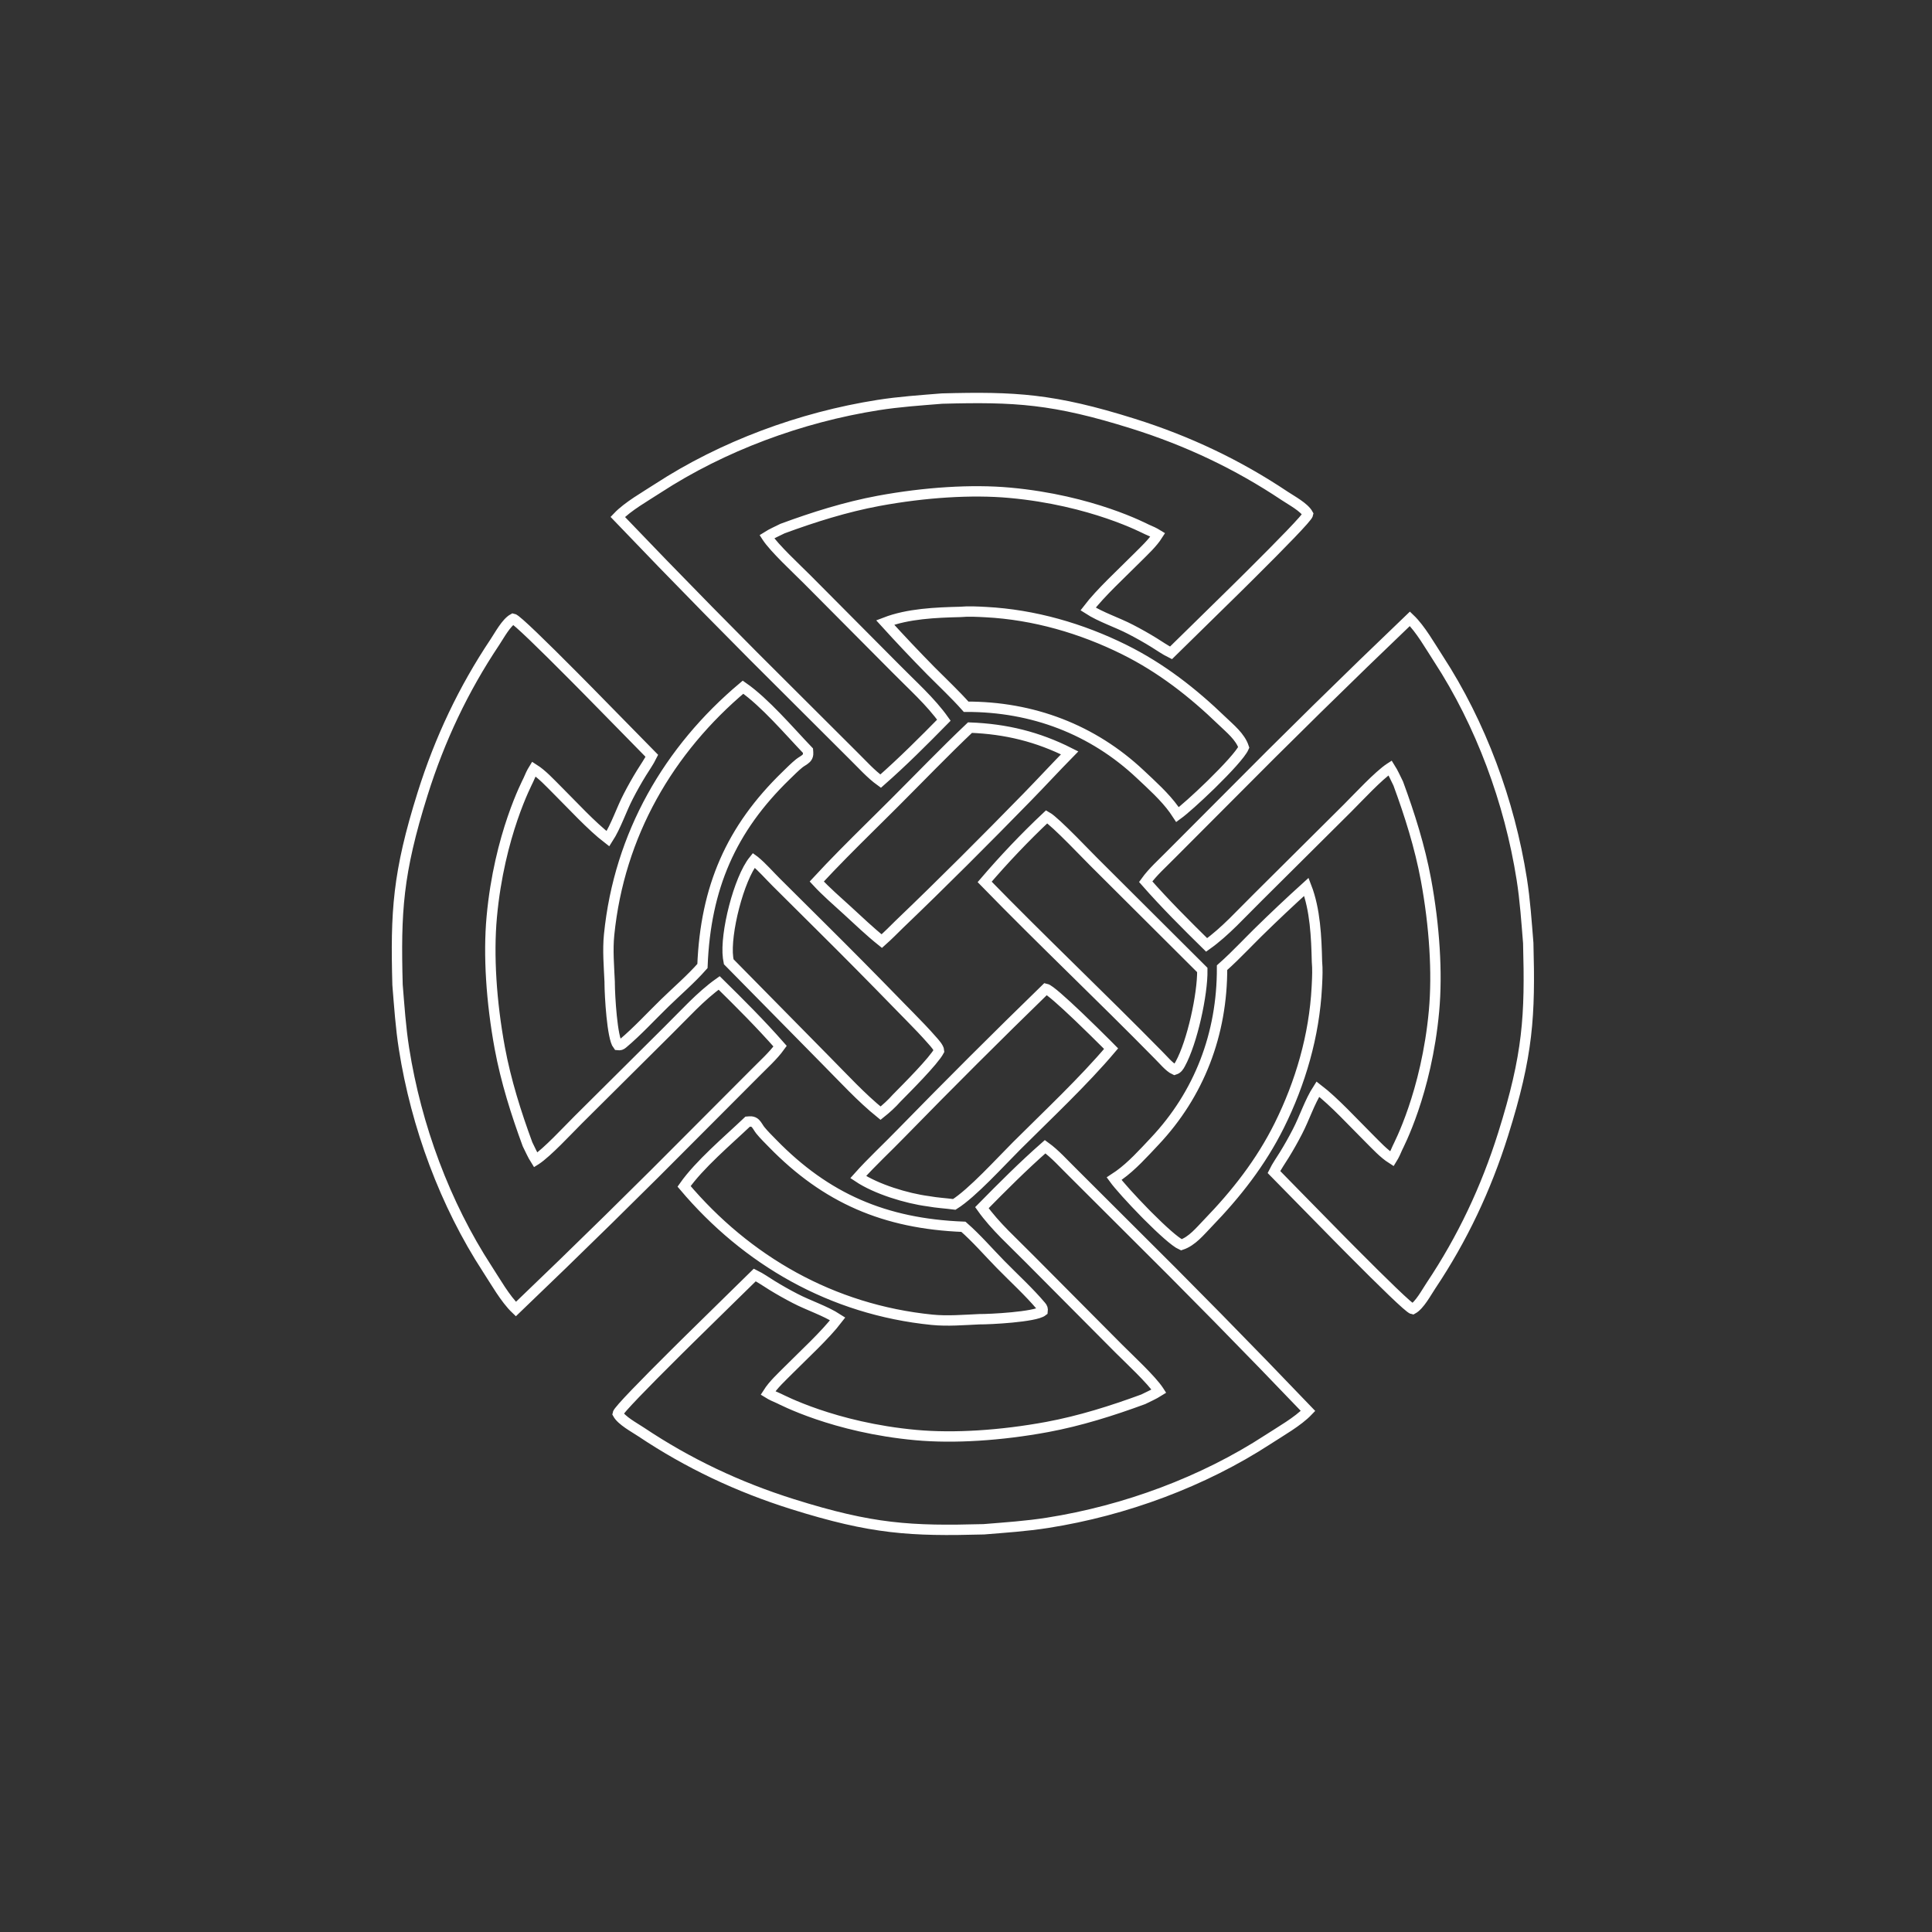 <svg xmlns="http://www.w3.org/2000/svg" width="932" height="932" viewBox="0 0 932 932"><rect x="0" y="0" width="932" height="932" fill="#333333" stroke="none"/><path fill="none" stroke="#FFF" stroke-width="5" d="M504.179,553.176 C508.976,556.625 513.152,561.383 517.35,565.49 L543.484,591.556 C573.072,620.88 602.244,650.574 631,680.636 C626.123,685.754 617.679,690.505 611.677,694.414 C580.386,714.796 542.787,728.71 505.405,734.598 C495.14,736.215 484.918,736.883 474.575,737.729 C439.401,738.669 420.907,737.729 382.373,725.617 C356.076,717.352 331.978,705.955 309.253,690.765 C305.983,688.58 299.827,685.318 298,681.946 C298.302,680.374 311.129,667.286 325.475,653.028 L326.434,652.075 C326.594,651.916 326.754,651.757 326.914,651.598 L327.878,650.642 L327.878,650.642 L328.845,649.684 C329.329,649.205 329.813,648.725 330.298,648.245 L332.164,646.401 L333.022,645.554 C347.029,631.728 360.673,618.48 364.118,615.054 C366.965,616.451 369.669,618.389 372.366,620.044 C376.009,622.287 379.738,624.392 383.553,626.36 C390.158,629.807 397.919,632.234 404.104,636.221 C398.069,644.119 387.671,653.613 380.446,660.89 C377.037,664.321 373.027,667.959 370.465,672.006 C372.154,673.052 373.976,673.875 375.818,674.647 C376.683,675.001 402.165,688.663 441.878,692.282 C460.189,693.95 482.801,692.516 505.137,688.388 C520.984,685.438 536.475,680.557 551.505,675.019 C554.109,673.706 556.605,672.664 559.079,671.098 C559.053,671.057 559.024,671.017 558.997,670.976 C555.469,665.561 544.703,655.596 539.729,650.612 L496.704,607.335 C488.939,599.435 480.035,591.557 473.67,582.58 C483.564,572.523 493.538,562.525 504.179,553.176 Z M362.439,541.02 C363.186,541.096 363.868,541.403 364.387,541.922 C365.32,542.858 365.939,544.22 366.779,545.257 C368.59,547.488 370.738,549.574 372.754,551.642 C398.494,578.027 426.763,590.321 464.764,591.803 C471.121,597.371 476.802,603.975 482.707,610 C489.146,616.573 496.293,623.064 502.204,630.059 C502.937,630.927 503.085,631.388 502.96,632.481 C499.355,635.326 477.341,636.456 472.424,636.396 C464.934,636.725 457.087,637.413 449.614,636.662 C401.181,631.804 360.16,607.989 330,572.304 C337.422,561.714 351.058,550.23 360.674,541.084 C361.24,541.041 361.877,540.963 362.439,541.02 Z M680.136,298.5 C685.254,303.377 690.005,311.821 693.914,317.823 C714.296,349.114 728.21,386.713 734.098,424.095 C735.715,434.36 736.383,444.582 737.229,454.925 C738.169,490.099 737.229,508.593 725.117,547.127 C716.852,573.424 705.455,597.522 690.265,620.247 C688.08,623.517 684.818,629.673 681.446,631.5 C679.874,631.198 666.786,618.371 652.528,604.025 L651.575,603.066 C651.416,602.906 651.257,602.746 651.098,602.586 L650.142,601.622 L650.142,601.622 L649.184,600.655 C648.705,600.171 648.225,599.687 647.745,599.202 L645.901,597.336 L645.054,596.478 C631.228,582.471 617.98,568.827 614.554,565.382 C615.951,562.535 617.889,559.831 619.544,557.134 C621.787,553.491 623.892,549.762 625.86,545.947 C629.307,539.342 631.734,531.581 635.721,525.396 C643.619,531.431 653.113,541.829 660.39,549.054 C663.821,552.463 667.459,556.473 671.506,559.035 C672.552,557.346 673.375,555.524 674.147,553.682 C674.501,552.817 688.163,527.335 691.782,487.622 C693.45,469.311 692.016,446.699 687.888,424.363 C684.938,408.516 680.057,393.025 674.519,377.995 C673.206,375.391 672.164,372.895 670.598,370.421 C670.557,370.447 670.517,370.476 670.476,370.503 C665.061,374.031 655.096,384.797 650.112,389.771 L606.835,432.796 C598.935,440.561 591.057,449.465 582.08,455.83 C572.023,445.936 562.025,435.962 552.676,425.321 C556.125,420.524 560.883,416.348 564.99,412.15 L591.056,386.016 C620.38,356.428 650.074,327.256 680.136,298.5 Z M247.554,298.5 C249.126,298.802 262.214,311.629 276.472,325.975 L277.425,326.934 C277.584,327.094 277.743,327.254 277.902,327.414 L278.858,328.378 L278.858,328.378 L279.816,329.345 C280.295,329.829 280.775,330.313 281.255,330.798 L283.099,332.664 L283.946,333.522 C297.772,347.529 311.02,361.173 314.446,364.618 C313.049,367.465 311.111,370.169 309.456,372.866 C307.213,376.509 305.108,380.238 303.14,384.053 C299.693,390.658 297.266,398.419 293.279,404.604 C285.381,398.569 275.887,388.171 268.61,380.946 C265.179,377.537 261.541,373.527 257.494,370.965 C256.448,372.654 255.625,374.476 254.853,376.318 C254.499,377.183 240.837,402.665 237.218,442.378 C235.55,460.689 236.984,483.301 241.112,505.637 C244.062,521.484 248.943,536.975 254.481,552.005 C255.794,554.609 256.836,557.105 258.402,559.579 C258.443,559.553 258.483,559.524 258.524,559.497 C263.939,555.969 273.904,545.203 278.888,540.229 L322.165,497.204 C330.065,489.439 337.943,480.535 346.92,474.17 C356.977,484.064 366.975,494.038 376.324,504.679 C372.875,509.476 368.117,513.652 364.01,517.85 L337.944,543.984 C308.62,573.572 278.926,602.744 248.864,631.5 C243.746,626.623 238.995,618.179 235.086,612.177 C214.704,580.886 200.79,543.287 194.902,505.905 C193.285,495.64 192.617,485.418 191.771,475.075 C190.831,439.901 191.771,421.407 203.883,382.873 C212.148,356.576 223.545,332.478 238.735,309.753 C240.92,306.483 244.182,300.327 247.554,298.5 Z M630.206,427.819 C634.48,438.879 635.025,452.129 635.307,463.944 C635.621,467.427 635.497,470.918 635.321,474.406 L635.222,476.309 C634.02,499.526 627.34,522.391 617.134,542.916 C608.238,560.807 596.326,575.944 582.725,590.011 C578.944,593.922 575.067,598.802 569.886,600.5 C566.963,599.22 560.389,593.241 553.843,586.672 L553.13,585.953 L553.13,585.953 L552.317,585.13 C545.831,578.528 539.656,571.659 537.414,568.569 L539.835,566.957 C546.043,562.517 551.739,556.171 557.022,550.566 C578.466,527.807 589.626,498.896 589.521,466.81 C593.205,463.551 596.727,460.043 600.219,456.513 L602.835,453.865 C604.143,452.542 605.451,451.224 606.766,449.923 C614.44,442.39 622.253,435.023 630.206,427.819 Z M504.532,477 C506.17,477.345 512.845,483.357 519.675,489.855 L520.512,490.652 C525.394,495.315 530.253,500.118 533.31,503.172 L534.055,503.918 C534.915,504.779 535.582,505.452 536,505.877 C522.687,521.632 505.274,537.952 490.482,552.703 C482.719,560.445 469.032,575.574 460.356,581 C456.143,580.455 452.005,580.243 447.803,579.481 C437.299,578.111 422.685,573.623 414,567.823 C420.565,560.454 428.023,553.615 434.904,546.495 C457.801,523.046 481.01,499.881 504.532,477 Z M363.629,415 C363.754,415.091 363.883,415.178 364.004,415.277 C367.692,418.295 371.091,422.262 374.476,425.618 L396.172,447.183 C408.607,459.516 420.923,471.956 433.121,484.503 C434.055,485.465 434.993,486.424 435.934,487.381 L438.759,490.254 C442.523,494.086 446.267,497.943 449.782,501.978 C450.816,503.166 452.915,505.396 453,506.933 C450.348,511.9 437.341,524.85 432.535,529.74 C430.303,532.291 427.456,534.877 424.781,537 C415.408,529.428 406.947,520.138 398.489,511.625 L351.528,463.944 C351.399,463.297 351.295,462.646 351.216,461.992 C349.702,450.407 356.396,423.939 363.629,415 Z M504.942,394 C507.034,395.163 512.103,400.028 517.011,404.948 L517.805,405.745 C521.895,409.863 525.754,413.88 527.537,415.651 L579.996,467.931 C580.167,479.631 575.143,502.74 569.359,513.25 C568.686,514.476 568.055,515.547 566.61,516 C564.038,514.85 560.854,510.896 558.766,508.883 C531.161,480.799 502.473,453.644 475,425.433 C484.271,414.592 494.491,403.822 504.942,394 Z M358.432,331.5 C369.06,338.908 380.587,352.519 389.766,362.118 C389.809,362.682 389.887,363.318 389.83,363.879 C389.754,364.625 389.446,365.305 388.925,365.823 C387.986,366.755 386.618,367.373 385.578,368.211 C383.339,370.019 381.245,372.163 379.17,374.175 C352.689,399.867 340.349,428.084 338.862,466.016 C333.274,472.361 326.645,478.031 320.598,483.925 C314.001,490.352 307.486,497.486 300.466,503.386 C299.595,504.118 299.133,504.266 298.035,504.141 C295.295,500.686 294.139,480.297 294.105,474.329 L294.105,473.866 C294.105,473.795 294.106,473.726 294.106,473.661 C293.776,466.185 293.085,458.353 293.84,450.893 C298.715,402.549 322.617,361.605 358.432,331.5 Z M467.923,351 C485.31,351.656 500.637,355.429 516,363.19 C509.103,370.207 502.428,377.464 495.547,384.51 C475.32,405.221 454.729,425.859 433.784,445.915 C431.03,448.649 428.271,451.41 425.367,454 C419.574,449.369 414.178,444.174 408.724,439.181 C403.759,434.635 398.547,430.171 394,425.243 C402.248,416.31 410.892,407.692 419.563,399.108 L424.292,394.428 C426.656,392.089 429.017,389.747 431.367,387.399 C443.512,375.263 455.455,362.829 467.923,351 Z M475.579,295.278 C498.839,296.478 521.746,303.153 542.31,313.35 C560.233,322.238 575.399,334.14 589.491,347.729 C593.41,351.506 598.299,355.379 600,360.556 C598.617,363.704 591.766,371.089 584.601,378.109 L583.773,378.918 C577.42,385.097 570.976,390.853 568.01,393 L566.395,390.581 C561.947,384.378 555.589,378.687 549.973,373.409 C527.173,351.983 498.208,340.834 466.062,340.939 C460.757,334.957 454.793,329.405 449.145,323.709 C441.598,316.042 434.217,308.235 427,300.289 C438.08,296.019 451.355,295.474 463.191,295.193 C467.315,294.822 471.45,295.063 475.579,295.278 Z M546.627,204.383 C572.924,212.648 597.022,224.045 619.747,239.235 C623.017,241.42 629.173,244.682 631,248.054 C630.698,249.626 617.871,262.714 603.525,276.972 L602.566,277.925 C602.406,278.084 602.246,278.243 602.086,278.402 L601.122,279.358 L601.122,279.358 L600.155,280.316 C599.671,280.795 599.187,281.275 598.702,281.755 L596.836,283.599 L595.978,284.446 C581.971,298.272 568.327,311.52 564.882,314.946 C562.035,313.549 559.331,311.611 556.634,309.956 C552.991,307.713 549.262,305.608 545.447,303.64 C538.842,300.193 531.081,297.766 524.896,293.779 C530.931,285.881 541.329,276.387 548.554,269.11 C551.963,265.679 555.973,262.041 558.535,257.994 C556.846,256.948 555.024,256.125 553.182,255.353 C552.317,254.999 526.835,241.337 487.122,237.718 C468.811,236.05 446.199,237.484 423.863,241.612 C408.016,244.562 392.525,249.443 377.495,254.981 C374.891,256.294 372.395,257.336 369.921,258.902 C369.947,258.943 369.976,258.983 370.003,259.024 C373.531,264.439 384.297,274.404 389.271,279.388 L432.296,322.665 C440.061,330.565 448.965,338.443 455.33,347.42 C445.436,357.477 435.462,367.475 424.821,376.824 C420.024,373.375 415.848,368.617 411.65,364.51 L385.516,338.444 C355.928,309.12 326.756,279.426 298,249.364 C302.877,244.246 311.321,239.495 317.323,235.586 C348.614,215.204 386.213,201.29 423.595,195.402 C433.86,193.785 444.082,193.117 454.425,192.271 C489.599,191.331 508.093,192.271 546.627,204.383 Z"/></svg>